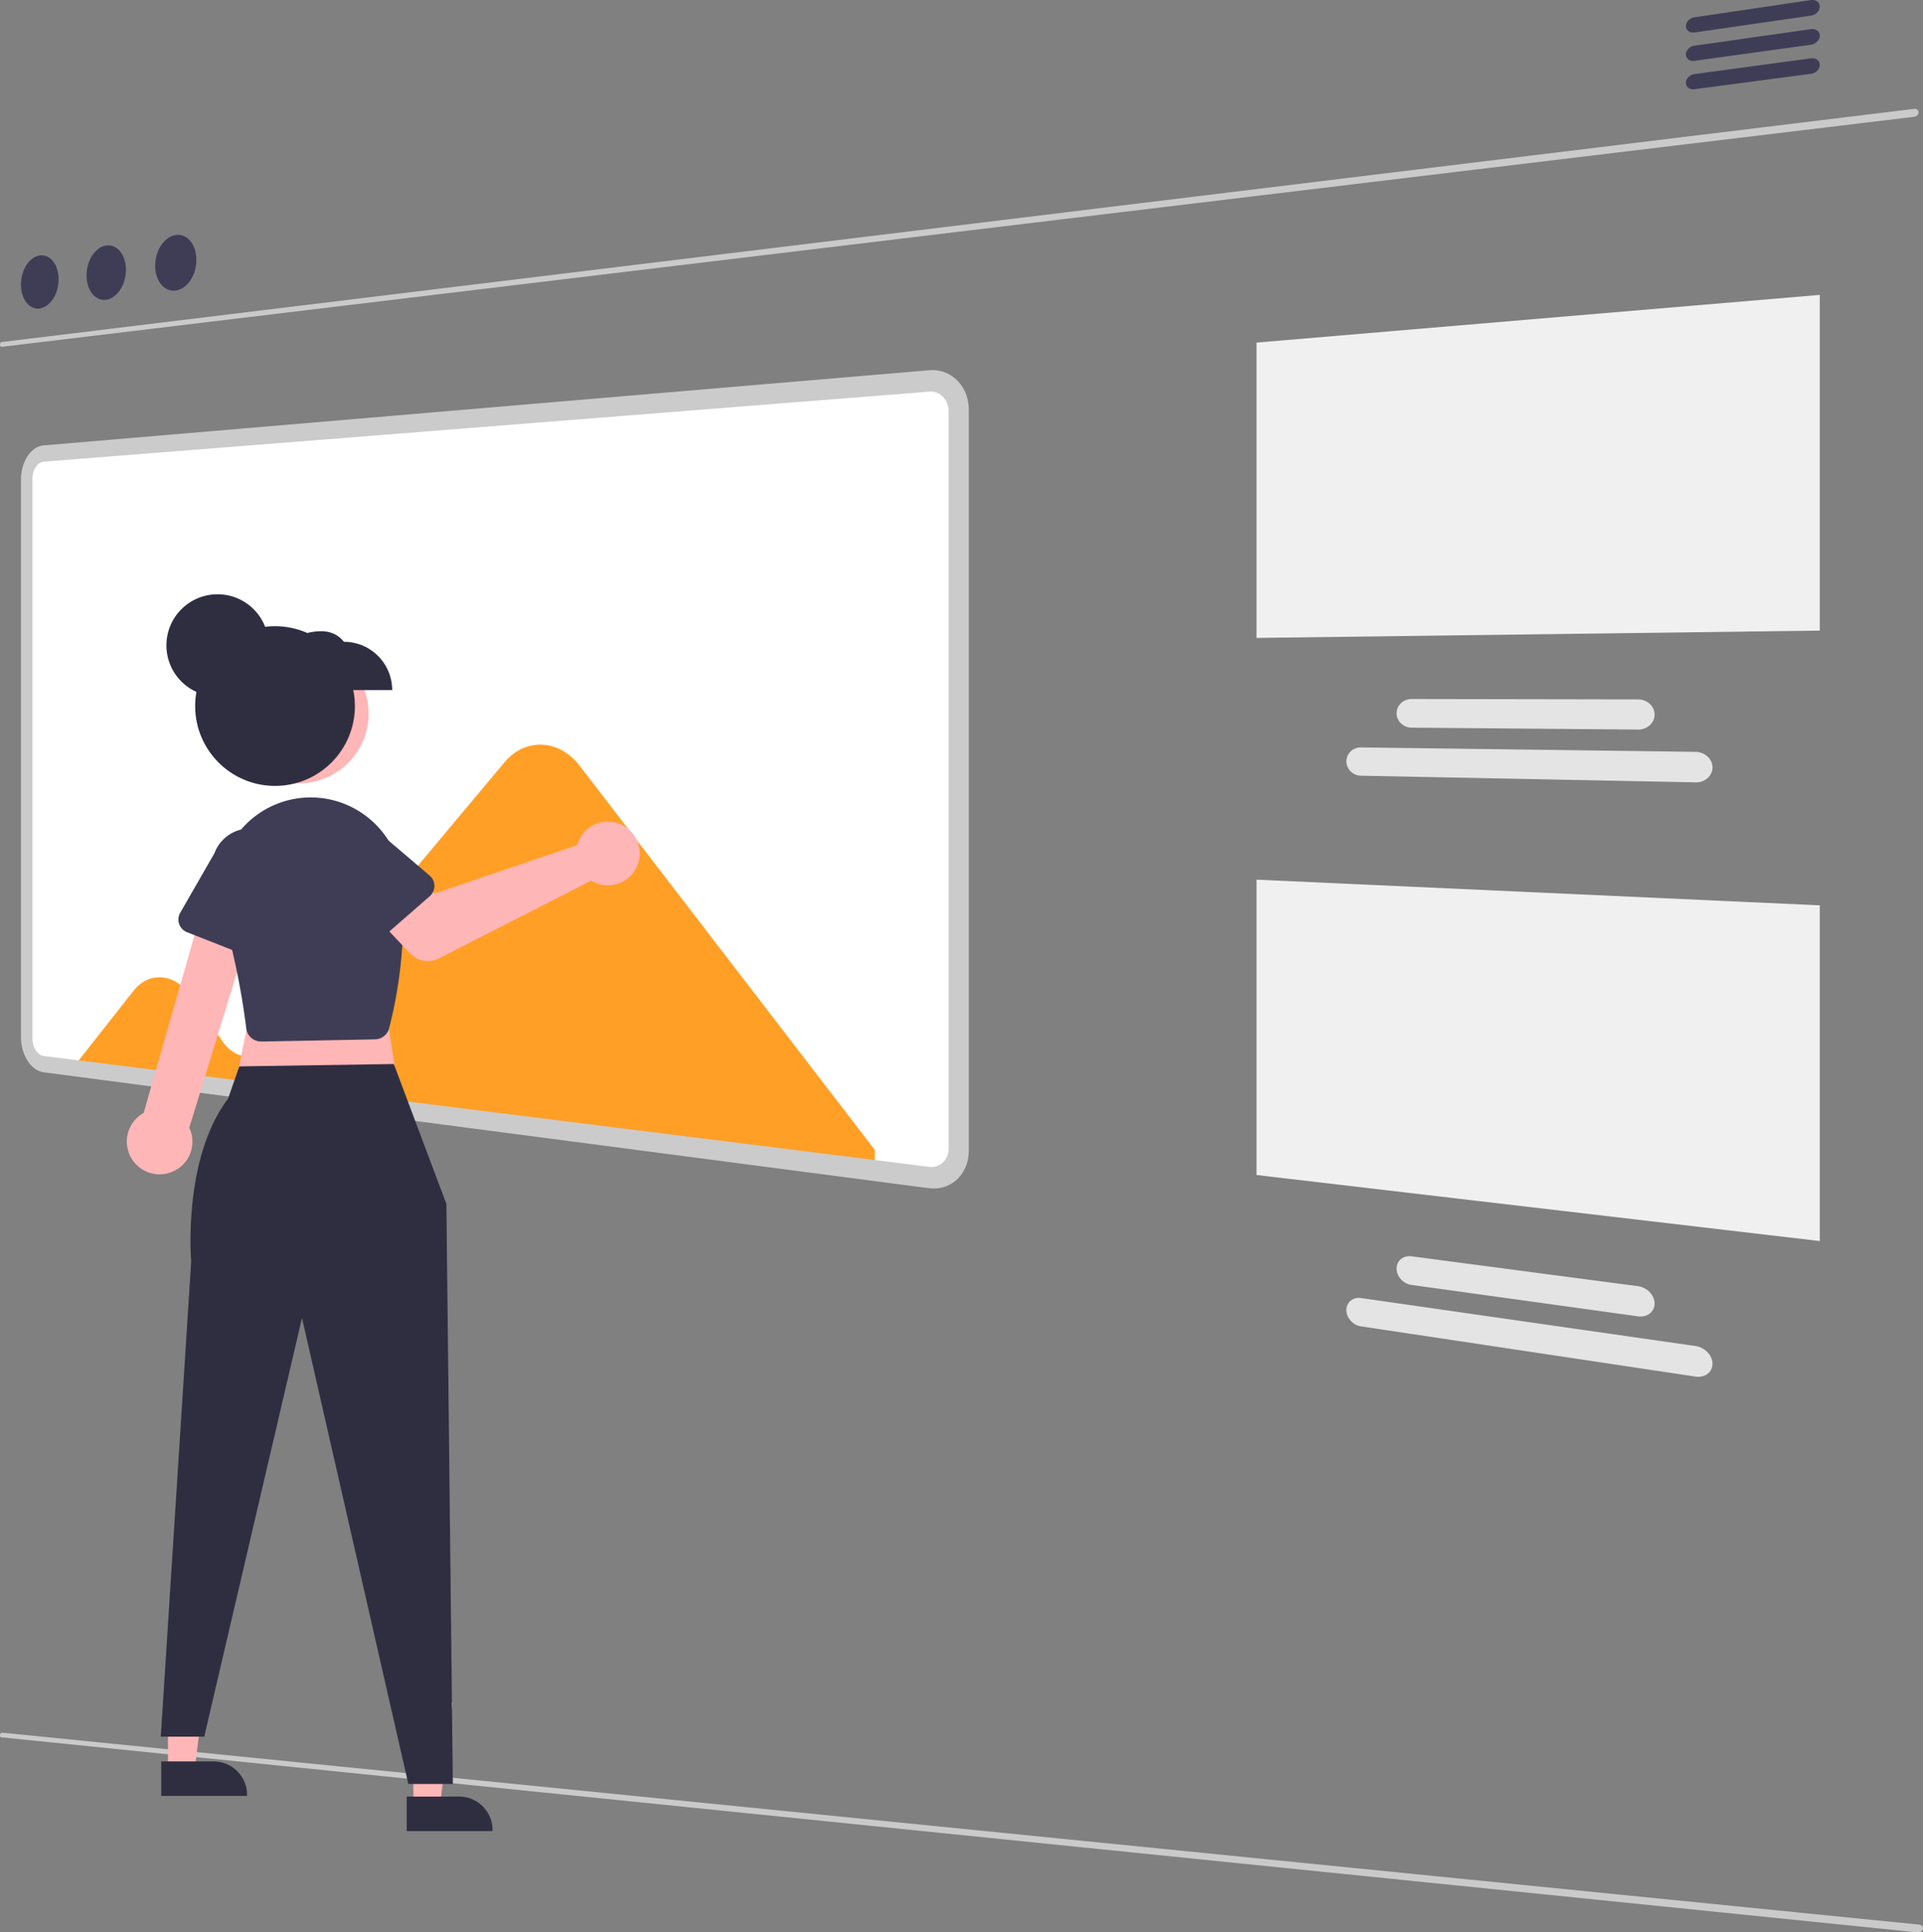 <svg id="img" xmlns="http://www.w3.org/2000/svg" width="119.404" height="120" viewBox="0 0 119.404 120">
  <rect x="0" y="0" width="119.404" height="120" fill="#808080" stroke="none"/>
  <path id="Path_1" data-name="Path 1" d="M417.85,182.083,299.111,196.366a.071.071,0,0,1-.04-.007.093.093,0,0,1-.033-.028.141.141,0,0,1-.022-.044.193.193,0,0,1-.008-.056.213.213,0,0,1,.008-.058.186.186,0,0,1,.023-.05.133.133,0,0,1,.033-.036.086.086,0,0,1,.04-.017l118.739-14.48a.315.315,0,0,1,.112.006.254.254,0,0,1,.091.042.209.209,0,0,1,.062.071.2.2,0,0,1,.023.093.234.234,0,0,1-.023.1.3.3,0,0,1-.062.086.347.347,0,0,1-.091.064A.355.355,0,0,1,417.85,182.083Z" transform="translate(-299.008 -174.828)" fill="#cacaca"/>
  <path id="Path_1-2" data-name="Path 1" d="M418.064,702.371l-118.98-12.112a.072.072,0,0,1-.038-.015.093.093,0,0,1-.026-.034.141.141,0,0,1-.012-.048.193.193,0,0,1,0-.057.213.213,0,0,1,.021-.055.186.186,0,0,1,.033-.044.133.133,0,0,1,.04-.028.086.086,0,0,1,.043-.007L418.172,701.89a.313.313,0,0,1,.108.03.255.255,0,0,1,.08.061.209.209,0,0,1,.045.083.2.2,0,0,1,0,.1.234.234,0,0,1-.044.091.3.3,0,0,1-.079.07.347.347,0,0,1-.1.042A.356.356,0,0,1,418.064,702.371Z" transform="translate(-299.008 -582.372)" fill="#cacaca"/>
  <path id="Ellipse_1" data-name="Ellipse 1" d="M306.728,227.448a.81.81,0,0,1,.456.062,1.006,1.006,0,0,1,.374.3,1.518,1.518,0,0,1,.253.489,2.1,2.1,0,0,1,.093.632,2.373,2.373,0,0,1-.093.658,2.108,2.108,0,0,1-.253.561,1.523,1.523,0,0,1-.374.4,1,1,0,0,1-.456.189.81.81,0,0,1-.453-.069,1.017,1.017,0,0,1-.368-.3,1.529,1.529,0,0,1-.248-.487,2.109,2.109,0,0,1-.091-.625,2.373,2.373,0,0,1,.091-.65,2.116,2.116,0,0,1,.247-.557,1.54,1.54,0,0,1,.369-.406A1.009,1.009,0,0,1,306.728,227.448Z" transform="translate(-304.266 -211.584)" fill="#3f3d56"/>
  <path id="Ellipse_2" data-name="Ellipse 2" d="M327.312,224.324a.864.864,0,0,1,.477.062,1.045,1.045,0,0,1,.392.3,1.535,1.535,0,0,1,.265.5,2.105,2.105,0,0,1,.1.647,2.378,2.378,0,0,1-.1.674,2.14,2.14,0,0,1-.264.574,1.58,1.58,0,0,1-.391.415,1.06,1.06,0,0,1-.477.2.863.863,0,0,1-.474-.07,1.054,1.054,0,0,1-.386-.308,1.545,1.545,0,0,1-.26-.5,2.11,2.11,0,0,1-.095-.638,2.379,2.379,0,0,1,.095-.665,2.15,2.15,0,0,1,.259-.571,1.6,1.6,0,0,1,.386-.416A1.072,1.072,0,0,1,327.312,224.324Z" transform="translate(-320.725 -209.079)" fill="#3f3d56"/>
  <path id="Ellipse_3" data-name="Ellipse 3" d="M348.854,221.049a.923.923,0,0,1,.5.061,1.085,1.085,0,0,1,.41.31,1.552,1.552,0,0,1,.278.511,2.107,2.107,0,0,1,.1.661,2.386,2.386,0,0,1-.1.689,2.176,2.176,0,0,1-.278.589,1.641,1.641,0,0,1-.41.426,1.128,1.128,0,0,1-.5.2.922.922,0,0,1-.5-.07,1.1,1.1,0,0,1-.4-.314,1.563,1.563,0,0,1-.271-.508,2.11,2.11,0,0,1-.1-.652,2.387,2.387,0,0,1,.1-.682,2.183,2.183,0,0,1,.271-.584,1.657,1.657,0,0,1,.4-.428A1.142,1.142,0,0,1,348.854,221.049Z" transform="translate(-337.948 -206.453)" fill="#3f3d56"/>
  <path id="Path_2" data-name="Path 2" d="M834.529,148.476l-7.24,1.047a.546.546,0,0,1-.2-.008.443.443,0,0,1-.166-.077.382.382,0,0,1-.112-.133.389.389,0,0,1-.041-.176.469.469,0,0,1,.041-.189.578.578,0,0,1,.112-.166.649.649,0,0,1,.166-.125.635.635,0,0,1,.2-.067l7.24-1.071a.589.589,0,0,1,.214.006.47.47,0,0,1,.175.077.386.386,0,0,1,.161.318.473.473,0,0,1-.043.194.6.6,0,0,1-.118.171.689.689,0,0,1-.389.2Z" transform="translate(-722.086 -147.505)" fill="#3f3d56"/>
  <path id="Path_3" data-name="Path 3" d="M834.529,157.59l-7.24,1a.546.546,0,0,1-.2-.009.446.446,0,0,1-.166-.077.385.385,0,0,1-.112-.134.391.391,0,0,1-.041-.178.468.468,0,0,1,.041-.188.572.572,0,0,1,.112-.165.642.642,0,0,1,.166-.123.633.633,0,0,1,.2-.066l7.24-1.027a.59.59,0,0,1,.214.008.473.473,0,0,1,.175.079.386.386,0,0,1,.161.319.471.471,0,0,1-.043.194.592.592,0,0,1-.118.17.683.683,0,0,1-.389.2Z" transform="translate(-722.085 -154.812)" fill="#3f3d56"/>
  <path id="Path_4" data-name="Path 4" d="M834.529,166.705l-7.24.956a.547.547,0,0,1-.2-.01.45.45,0,0,1-.166-.079.386.386,0,0,1-.153-.311.466.466,0,0,1,.041-.188.568.568,0,0,1,.112-.164.637.637,0,0,1,.166-.123.629.629,0,0,1,.2-.064l7.24-.98a.59.59,0,0,1,.214.009.477.477,0,0,1,.175.08.4.4,0,0,1,.118.138.394.394,0,0,1,.043.182.468.468,0,0,1-.043.194.585.585,0,0,1-.118.17.679.679,0,0,1-.389.193Z" transform="translate(-722.085 -162.12)" fill="#3f3d56"/>
  <path id="Rectangle_1" data-name="Rectangle 1" d="M692.359,242.795l34.973-2.962V260.68l-34.973.456Z" transform="translate(-614.338 -221.52)" fill="#f0f0f0"/>
  <path id="Path_5" data-name="Path 5" d="M742.162,383.67l-20.77-.413a.934.934,0,0,1-.639-.269.9.9,0,0,1-.193-.282.861.861,0,0,1-.071-.342.844.844,0,0,1,.071-.339.857.857,0,0,1,.193-.276.89.89,0,0,1,.287-.184.919.919,0,0,1,.352-.064l20.77.274a1.166,1.166,0,0,1,.411.08,1.1,1.1,0,0,1,.337.208.975.975,0,0,1,.228.305.872.872,0,0,1,.084.372.854.854,0,0,1-.084.369.93.93,0,0,1-.228.3,1.049,1.049,0,0,1-.337.2,1.148,1.148,0,0,1-.411.066Z" transform="translate(-636.888 -335.086)" fill="#e4e4e4"/>
  <path id="Path_6" data-name="Path 6" d="M751.2,368.252l-14.061-.118a.963.963,0,0,1-.361-.073.939.939,0,0,1-.294-.193.9.9,0,0,1-.2-.283.858.858,0,0,1,0-.69.884.884,0,0,1,.2-.281.925.925,0,0,1,.294-.19.958.958,0,0,1,.361-.069l14.061.024a1.117,1.117,0,0,1,.4.074,1.05,1.05,0,0,1,.328.2.946.946,0,0,1,.222.3.862.862,0,0,1,0,.732.932.932,0,0,1-.222.3,1.034,1.034,0,0,1-.328.2,1.111,1.111,0,0,1-.4.07Z" transform="translate(-649.493 -322.946)" fill="#e4e4e4"/>
  <path id="Rectangle_2" data-name="Rectangle 2" d="M692.359,422.913l34.973,1.595v20.847l-34.973-4.1Z" transform="translate(-614.338 -368.286)" fill="#f0f0f0"/>
  <path id="Path_7" data-name="Path 7" d="M742.162,558.741l-20.77-3.119a1.035,1.035,0,0,1-.352-.122,1.119,1.119,0,0,1-.287-.231,1.075,1.075,0,0,1-.193-.307.93.93,0,0,1-.071-.352.781.781,0,0,1,.071-.331.715.715,0,0,1,.193-.251.753.753,0,0,1,.287-.147.879.879,0,0,1,.352-.018l20.77,2.98a1.282,1.282,0,0,1,.411.134,1.311,1.311,0,0,1,.337.252,1.168,1.168,0,0,1,.228.335.946.946,0,0,1,.084.383.785.785,0,0,1-.084.358.771.771,0,0,1-.228.269.9.9,0,0,1-.337.153,1.1,1.1,0,0,1-.411.013Z" transform="translate(-636.888 -473.255)" fill="#e4e4e4"/>
  <path id="Path_8" data-name="Path 8" d="M751.2,544.519l-14.061-1.95a1.061,1.061,0,0,1-.361-.12,1.128,1.128,0,0,1-.294-.231,1.071,1.071,0,0,1-.2-.308.925.925,0,0,1-.073-.355.787.787,0,0,1,.072-.335.735.735,0,0,1,.2-.256.783.783,0,0,1,.294-.151.912.912,0,0,1,.361-.022l14.061,1.856a1.224,1.224,0,0,1,.4.127,1.257,1.257,0,0,1,.328.245,1.135,1.135,0,0,1,.222.328.938.938,0,0,1,.081.377.791.791,0,0,1-.081.355.774.774,0,0,1-.222.268.882.882,0,0,1-.329.156,1.067,1.067,0,0,1-.4.018Z" transform="translate(-649.493 -462.775)" fill="#e4e4e4"/>
  <path id="Path_9" data-name="Path 9" d="M363.432,316.233l-54.986-7.04a.9.9,0,0,1-.413-.171,1.358,1.358,0,0,1-.336-.362,1.88,1.88,0,0,1-.226-.5,2.138,2.138,0,0,1-.083-.589V272.845a2.1,2.1,0,0,1,.083-.586,1.784,1.784,0,0,1,.226-.49,1.269,1.269,0,0,1,.335-.347.86.86,0,0,1,.413-.152l54.986-4.5a1.617,1.617,0,0,1,1.285.47,1.785,1.785,0,0,1,.392.594,2,2,0,0,1,.145.754V314.5a1.95,1.95,0,0,1-.145.748,1.675,1.675,0,0,1-.392.576,1.538,1.538,0,0,1-.579.347A1.6,1.6,0,0,1,363.432,316.233Z" transform="translate(-305.727 -243.107)" fill="#fff"/>
  <path id="Path_10" data-name="Path 10" d="M354.2,381.913a3.64,3.64,0,0,0-.5-.527,3.253,3.253,0,0,0-.564-.394,2.937,2.937,0,0,0-.613-.253,2.732,2.732,0,0,0-.644-.1,2.664,2.664,0,0,0-.643.054,2.744,2.744,0,0,0-.609.2,2.954,2.954,0,0,0-.559.345,3.271,3.271,0,0,0-.492.476l-14.8,17.681a1.68,1.68,0,0,1-.638.482,1.434,1.434,0,0,1-.721.1,1.669,1.669,0,0,1-.716-.265,2.3,2.3,0,0,1-.626-.618l-1.96-2.818a3.065,3.065,0,0,0-.851-.842,2.149,2.149,0,0,0-.958-.343,1.851,1.851,0,0,0-.949.16,2.249,2.249,0,0,0-.826.667l-3.546,4.5,49.567,6.258V405.8Z" transform="translate(-318.236 -334.393)" fill="#ff9f26"/>
  <path id="Path_11" data-name="Path 11" d="M361.99,314.2,307,307a1.209,1.209,0,0,1-.552-.23,1.824,1.824,0,0,1-.449-.486,2.522,2.522,0,0,1-.3-.671,2.865,2.865,0,0,1-.111-.788V270.173a2.811,2.811,0,0,1,.111-.783,2.394,2.394,0,0,1,.3-.657,1.7,1.7,0,0,1,.449-.465,1.155,1.155,0,0,1,.552-.2L361.99,263.4a2.168,2.168,0,0,1,1.725.627,2.391,2.391,0,0,1,.528.8,2.681,2.681,0,0,1,.195,1.014v46.033a2.613,2.613,0,0,1-.195,1,2.244,2.244,0,0,1-.528.772,2.062,2.062,0,0,1-.779.464,2.15,2.15,0,0,1-.947.083ZM307,269.081a.567.567,0,0,0-.272.1.836.836,0,0,0-.222.229,1.177,1.177,0,0,0-.149.324,1.382,1.382,0,0,0-.055.387v34.793a1.41,1.41,0,0,0,.055.389,1.241,1.241,0,0,0,.149.331.9.9,0,0,0,.222.24.593.593,0,0,0,.272.112l54.986,6.884a1.058,1.058,0,0,0,.465-.044,1.016,1.016,0,0,0,.381-.229,1.106,1.106,0,0,0,.258-.379,1.286,1.286,0,0,0,.1-.492V265.934a1.321,1.321,0,0,0-.1-.5,1.178,1.178,0,0,0-.258-.391,1.067,1.067,0,0,0-.846-.312Z" transform="translate(-304.285 -240.409)" fill="#cbcbcb"/>
  <path id="Path_1773" data-name="Path 1773" d="M52.589,528.424h1.653l.786-6.377h-2.44Z" transform="translate(-42.158 -418.499)" fill="#ffb6b6"/>
  <path id="Path_1774" data-name="Path 1774" d="M349.472,698.98h3.256a2.075,2.075,0,0,1,2.075,2.075v.068h-5.331Z" transform="translate(-339.462 -589.595)" fill="#2f2e41"/>
  <path id="Path_1775" data-name="Path 1775" d="M129.413,539.424h1.653l.786-6.377h-2.44Z" transform="translate(-103.744 -427.317)" fill="#ffb6b6"/>
  <path id="Path_1776" data-name="Path 1776" d="M426.3,709.98h3.256a2.075,2.075,0,0,1,2.075,2.075v.068H426.3Z" transform="translate(-401.048 -598.413)" fill="#2f2e41"/>
  <path id="Path_1777" data-name="Path 1777" d="M82.29,306.919l1.079,6.877-10.249.135,1.349-6.608Z" transform="translate(-58.617 -246.041)" fill="#ffb6b6"/>
  <path id="Path_1778" data-name="Path 1778" d="M363.821,480.631l3.264,8.691.4,36.019h-2.764L358.118,496.4l-6.068,26h-2.7l1.888-29.508s-.557-6.361,2.292-10.114l.694-2Z" transform="translate(-339.367 -414.555)" fill="#2f2e41"/>
  <path id="Path_1779" data-name="Path 1779" d="M341.274,443.381a2.023,2.023,0,0,0,1.3-2.818l4.36-14.214-3.207-.636-3.988,13.933a2.034,2.034,0,0,0,1.538,3.735Z" transform="translate(-330.821 -370.53)" fill="#ffb6b6"/>
  <path id="Path_1780" data-name="Path 1780" d="M370.212,412.323a.917.917,0,0,1-.178-.018h0a.921.921,0,0,1-.738-.835,46.727,46.727,0,0,0-1.493-7.181,5.684,5.684,0,0,1,8.975-5.935,5.61,5.61,0,0,1,2.165,3.837,27.8,27.8,0,0,1-.77,9.3.923.923,0,0,1-.875.7l-7.065.136Z" transform="translate(-354.009 -347.647)" fill="#3f3d56"/>
  <path id="Path_1781" data-name="Path 1781" d="M426.672,405.938a1.979,1.979,0,0,0-.1.294l-8.843,3-1.709-1.493-2.59,2.284,2.768,2.937a1.507,1.507,0,0,0,1.782.308l9.462-4.833a1.977,1.977,0,1,0-.766-2.5Z" transform="translate(-390.732 -353.748)" fill="#ffb6b6"/>
  <path id="Path_1782" data-name="Path 1782" d="M403.732,408.477l-3.224,2.816a.847.847,0,0,1-1.271-.18l-2.306-3.591a2.354,2.354,0,0,1,3.554-3.086l3.238,2.758a.847.847,0,0,1,.008,1.283Z" transform="translate(-377.047 -352.823)" fill="#3f3d56"/>
  <path id="Path_1783" data-name="Path 1783" d="M359.384,415.083l-3.984-1.565a.847.847,0,0,1-.425-1.211l2.125-3.7a2.354,2.354,0,1,1,4.376,1.734l-.957,4.144a.847.847,0,0,1-1.136.6Z" transform="translate(-343.784 -355.625)" fill="#3f3d56"/>
  <circle id="Ellipse_246" data-name="Ellipse 246" cx="4.333" cy="4.333" r="4.333" transform="translate(14.22 39.982)" fill="#ffb6b6"/>
  <path id="Path_1784" data-name="Path 1784" d="M393.983,348.789H387.1v-3c1.51-.6,2.988-1.11,3.881,0a3,3,0,0,1,3,3Z" transform="translate(-369.629 -305.935)" fill="#2f2e41"/>
  <circle id="Ellipse_247" data-name="Ellipse 247" cx="4.959" cy="4.959" r="4.959" transform="translate(12.118 38.887)" fill="#2f2e41"/>
  <circle id="Ellipse_248" data-name="Ellipse 248" cx="3.174" cy="3.174" r="3.174" transform="translate(10.333 36.904)" fill="#2f2e41"/>
</svg>
